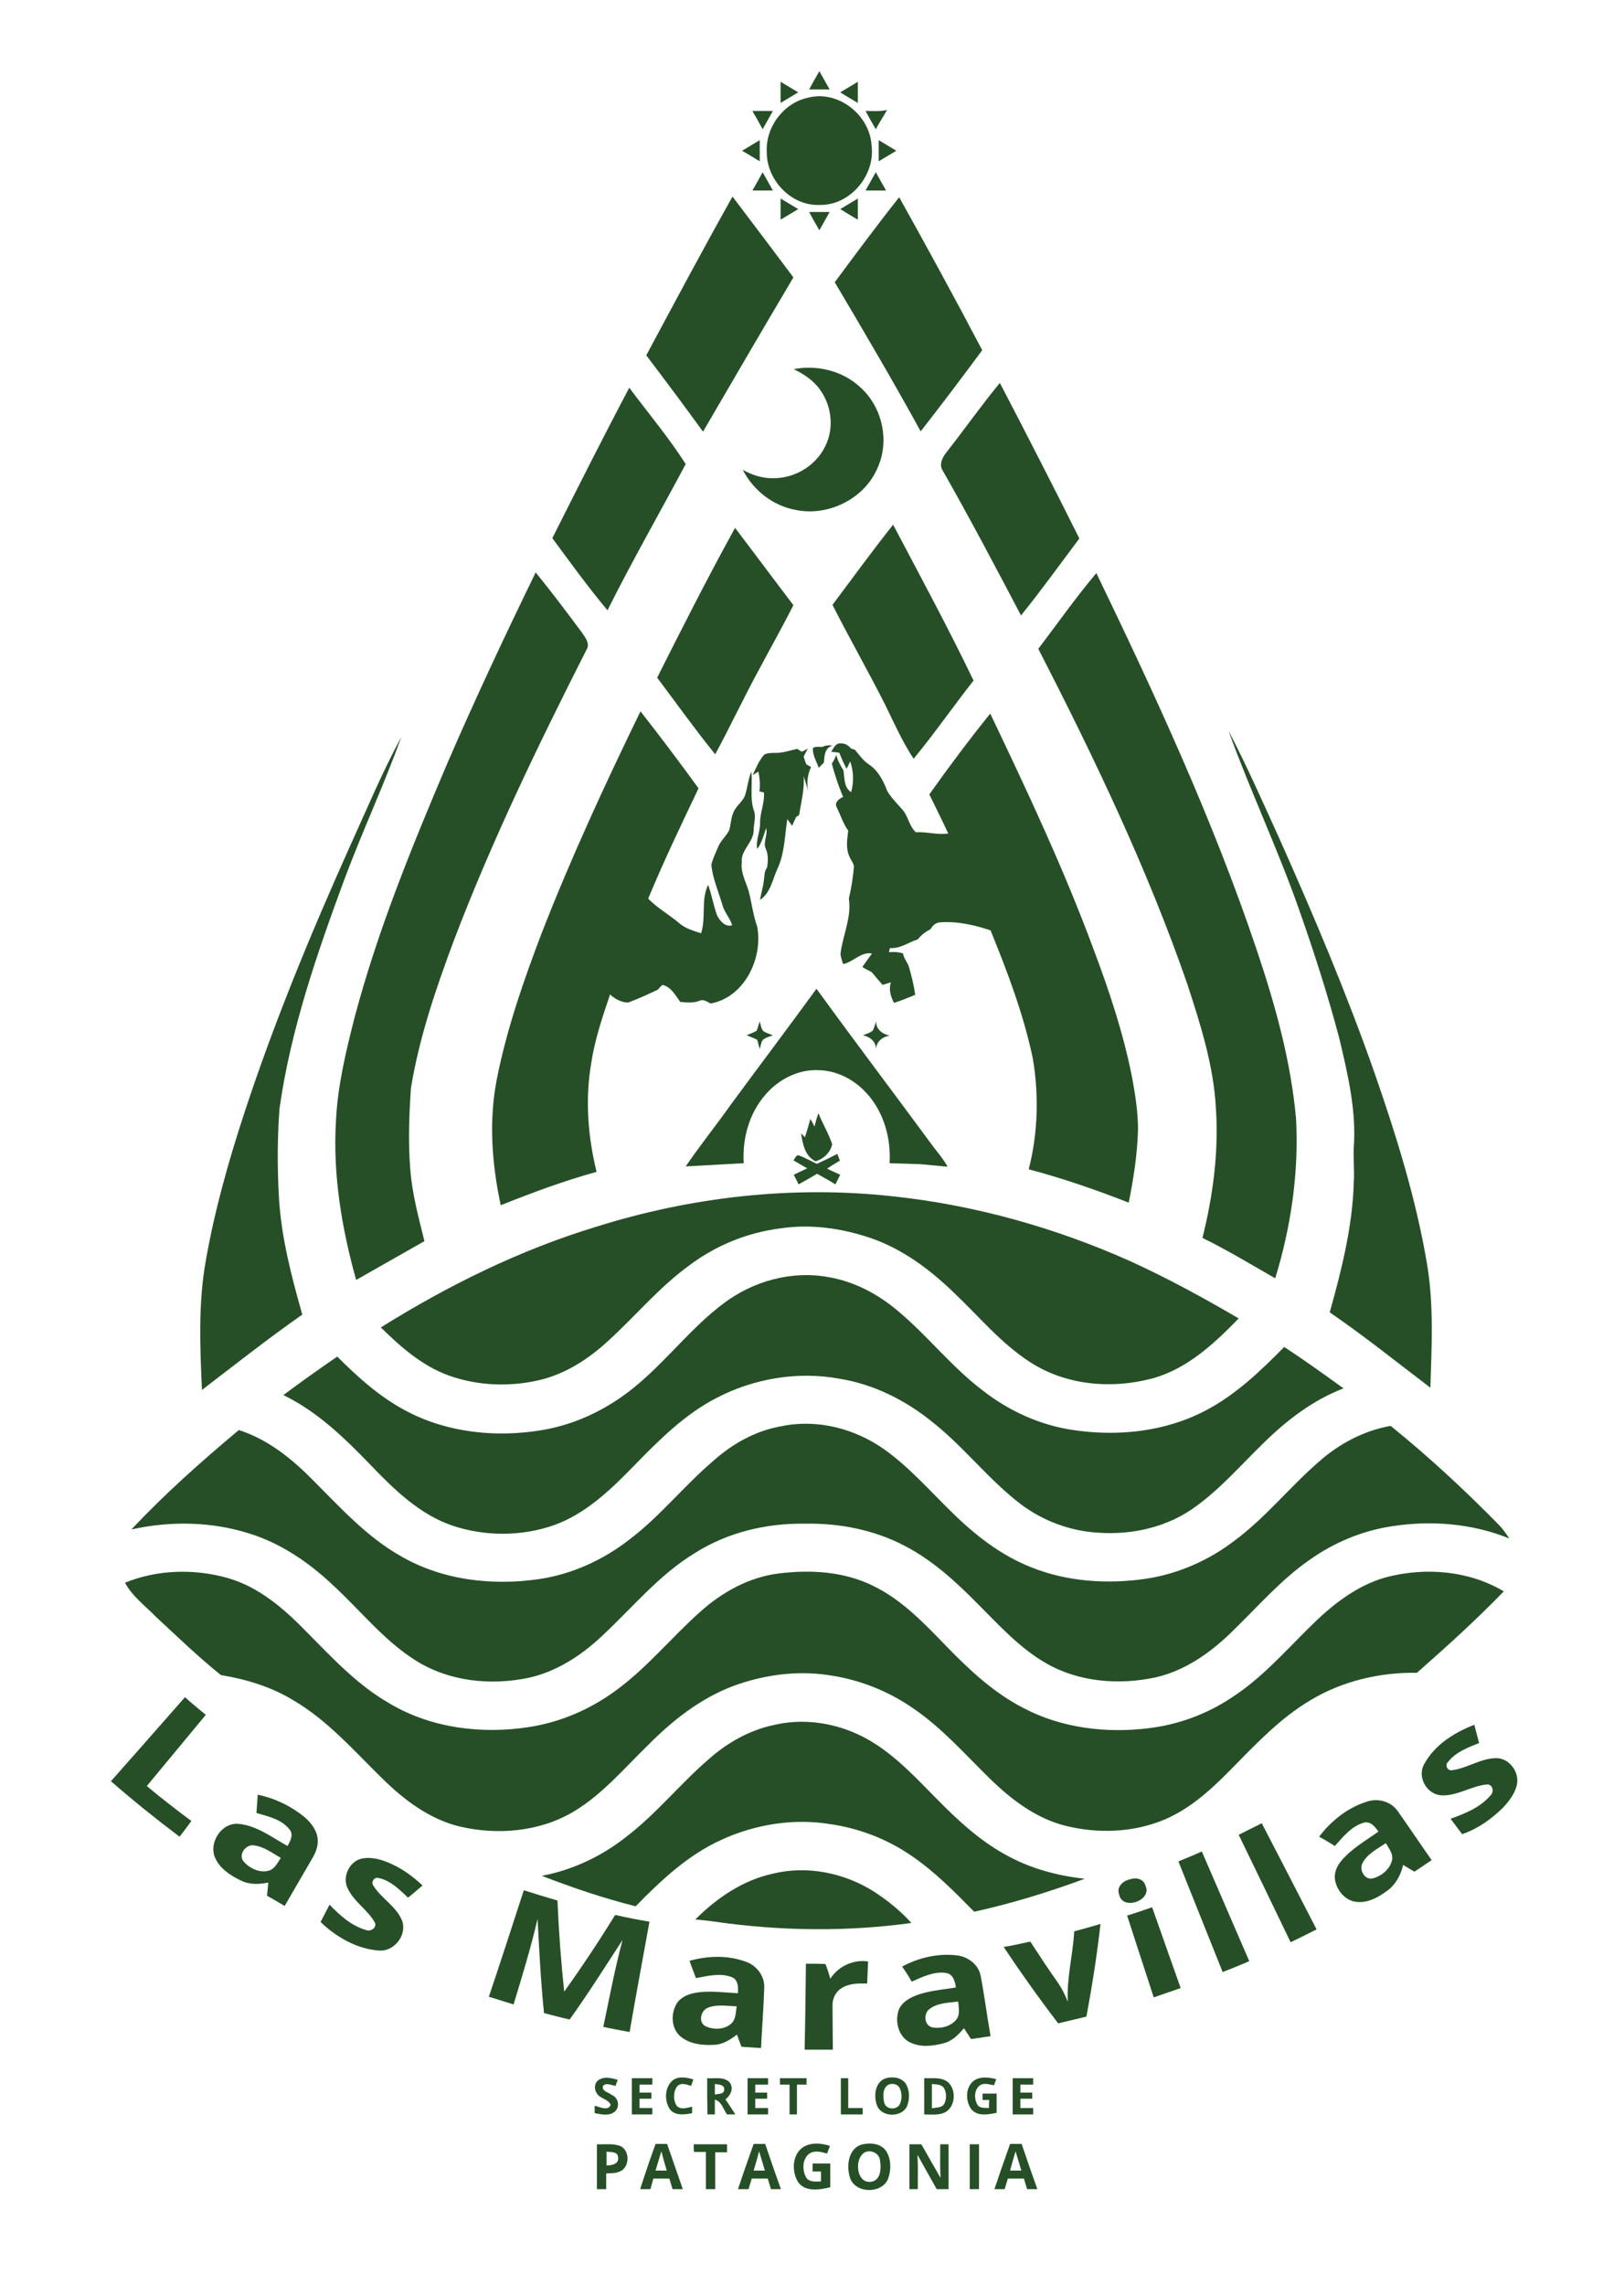<?xml version="1.0" encoding="UTF-8"?>
<svg enable-background="new 0 0 506.6 712.5" version="1.1" viewBox="0 0 506.6 712.5" xml:space="preserve" xmlns="http://www.w3.org/2000/svg">
<style type="text/css">
	.st0{fill:#264F27;}
</style>
	<path class="st0" d="m255.6 22.2c1.1 1.9 2.1 3.8 3.2 5.7h-6.4c1-1.9 2.1-3.8 3.2-5.7z"/>
	<path class="st0" d="m243.5 25.5c1.8 1.1 3.7 2.2 5.5 3.3-1.8 1.1-3.7 2.2-5.5 3.3v-6.6z"/>
	<path class="st0" d="m262.1 28.8c1.8-1.1 3.7-2.2 5.5-3.3v6.6c-1.9-1.1-3.7-2.2-5.5-3.3z"/>
	<path class="st0" d="m251.9 30.5c9.5-2.6 19.6 5.4 20 15.1 1.1 9.2-6.8 18.5-16.2 18.3-8.8 0.4-16.5-7.7-16.5-16.3-0.5-7.8 5.1-15.4 12.7-17.1z"/>
	<path class="st0" d="m234.7 34.6h6.4c-1.1 1.9-2.1 3.8-3.2 5.7-1-1.9-2.1-3.8-3.2-5.7z"/>
	<path class="st0" d="m270 34.6c2.2 0 4.5 0.2 6.7-0.3-1.1 2-2.4 3.9-3.5 6-1.1-1.9-2.2-3.8-3.2-5.7z"/>
	<path class="st0" d="m231.5 47c1.8-1.1 3.7-2.2 5.5-3.3v6.6c-1.8-1.1-3.6-2.2-5.5-3.3z"/>
	<path class="st0" d="m274.1 43.7c1.8 1.1 3.7 2.2 5.5 3.3-1.8 1.1-3.7 2.2-5.5 3.3v-6.6z"/>
	<path class="st0" d="m237.9 53.7c1.1 1.9 2.1 3.8 3.2 5.7h-6.4c1.1-1.9 2.2-3.8 3.2-5.7z"/>
	<path class="st0" d="m273.2 53.7c1.1 1.9 2.1 3.8 3.2 5.7h-6.4c1.1-1.9 2.1-3.8 3.2-5.7z"/>
	<path class="st0" d="m201.6 110.8c8.9-16.6 17.7-33.1 26.9-49.5 6.4 8.4 12.7 16.8 19 25.2-9.5 16-18.8 32-28.2 48.1-5.8-8-11.7-15.9-17.7-23.8z"/>
	<path class="st0" d="m262.1 65.2c1.8-1.1 3.7-2.2 5.5-3.3v6.6c-1.9-1.1-3.7-2.2-5.5-3.3z"/>
	<path class="st0" d="m260.4 88c6.6-8.9 13.2-17.8 20.1-26.5 8.8 15.8 17.5 31.7 25.9 47.7-6.3 8.5-12.7 17-19.2 25.3-8.6-15.7-17.7-31.1-26.8-46.5z"/>
	<path class="st0" d="m243.5 61.9c1.8 1.1 3.7 2.2 5.5 3.3-1.8 1.1-3.7 2.2-5.5 3.3v-6.6z"/>
	<path class="st0" d="m252.4 66.1h6.4c-1.1 1.9-2.1 3.8-3.2 5.7-1.1-1.9-2.2-3.8-3.2-5.7z"/>
	<path class="st0" d="m247.6 115.1c7.3-1.4 15.2 0.5 20.7 5.6 7 6.2 9.3 16.9 5.4 25.3-4.1 9.6-15.4 15.1-25.5 13-7.1-1.3-13.2-6.1-16.5-12.5 2.9 1.6 6.1 2.7 9.5 2.6 6.7 0.1 13.3-3.9 16.2-9.9 2.8-5.5 2.1-12.4-1.4-17.4-2-3-5.1-5.1-8.4-6.7z"/>
	<path class="st0" d="m295.5 140.7c5.5-7 10.7-14.4 16.4-21.3 8.4 16.1 16.7 32.3 24.8 48.5-6 8-11.9 16.2-18.2 24-8-15.2-16-30.4-24.5-45.3-1.2-2 0.2-4.3 1.5-5.9z"/>
	<path class="st0" d="m172.3 167.8c7.9-15.7 15.8-31.4 24-46.9 5.9 7.9 12.3 15.5 17.6 23.8-8.1 15.2-16.7 30.2-24.4 45.6-6.1-7.3-11.6-14.9-17.2-22.5z"/>
	<path class="st0" d="m278.6 163.6c8.5 16.1 17.2 32.2 25.1 48.6-6.3 8-12.2 16.5-18.7 24.4-3.5-5.3-6.1-11.2-8.9-16.9-5.3-10.5-11.1-20.6-16.4-31.1 6.2-8.3 12.4-16.8 18.9-25z"/>
	<path class="st0" d="m205 211.3c7.9-15.7 15.8-31.3 24.3-46.7 6.1 8 12.1 16.1 18.2 24.1-5.3 10.4-11.2 20.5-16.4 31-2.7 5.2-5.2 10.4-8 15.5-6.3-7.8-12.1-15.9-18.1-23.9z"/>
	<path class="st0" d="m139.5 238.1c8.7-20.1 18-39.9 27.6-59.6 5 6.1 9.7 12.4 14.4 18.7 1.1 1.6 2.7 3.6 1.4 5.5-15 29.6-29.5 59.5-41.3 90.5-5.6 15-10.8 30.2-13.4 46-0.6 8.5-0.9 17.1-0.2 25.6 0.6 7.6 2.6 14.9 4.4 22.2-7.1 4-14.2 8.1-21.3 12.1-4.5-16.1-7.3-32.8-6.3-49.5 0.5-11 3.1-21.7 5.8-32.3 7.2-27.2 17.9-53.3 28.9-79.2z"/>
	<path class="st0" d="m323.9 202.3c6-7.9 11.7-16 18.1-23.6 18.5 38.3 36.4 77 50 117.4 5.8 17.2 10.7 34.8 12.3 52.8 0.9 16.8-1.6 33.7-6.5 49.7-7.5-4.3-14.9-8.8-22.7-12.6 3.3-13.2 5.1-26.8 4.2-40.4-0.7-13.3-4.8-26.1-8.9-38.7-12.5-36.1-29.1-70.7-46.5-104.6z"/>
	<path class="st0" d="m199.8 221.8c6.2 7.9 12.2 15.9 18.1 24-5.4 11.4-10.9 22.8-15.7 34.4 2.8 2.9 6.4 4.9 9.5 7.5 2 1.8 4.5 2.5 7 3.3 1.6-4.9-0.1-10.4 2.2-15.1 1.1 3 1.6 6.2 2.7 9.3 0.8 1.8 2.6 4 4.8 3.3-0.7-2.3-2.5-4.1-3.1-6.5-1.2-4.1-3-8.1-3.4-12.4 0.5-2 1.4-3.8 2.2-5.7s2.5-3.2 3.4-5.1c0.5-1.8 0.5-3.7 1.3-5.5 0.8-2.1 3.1-3.4 3.7-5.6 0.7-2.3 0.9-4.8 1.9-7.1 0.4 4.1-0.6 8.5 0.9 12.5 0.5 1.9-0.2 3.9-0.2 5.9-0.1 3.7-4.1 6.1-3.7 9.9-0.4 3.1 1.2 5.9 2.1 8.8 1 3.7 1.4 7.6 2.7 11.2 1.9 9.9-4 22.1-14.5 24-1.1-0.5-2.3-1.5-3.6-0.8-1.9 0.7-3.9 0.5-5.9 0.3-1.5-2-2.9-4.8-5.6-5.3-0.5 0.5-1 1-1.4 1.5-3 1.4-6 2.8-9.2 4-2.2 0-4.1-1.1-5.7-2.5-2.4 7.1-4.8 14.2-5.9 21.6-1.9 11.2-1 22.7 1.7 33.7-10.2 2.8-20.1 6.5-29.9 10.4-2.8-13.1-3.8-26.7-1.1-39.9 3.1-15.4 8.3-30.3 13.9-45 9.2-23.6 19.8-46.5 30.8-69.1z"/>
	<path class="st0" d="m405.2 283.5c-6.6-18.8-15.2-36.9-22-55.7 5.8 11.1 10.8 22.5 16 33.9 10.7 24 20.9 48.1 29.6 72.9 6.8 19.6 13 39.4 16.4 59.8 2.1 12.7 1.4 25.5 1 38.3-10.4-7.9-20.6-16.1-31.4-23.5 3.7-13.2 7.1-26.7 7.5-40.4 0.3-4.2-0.3-8.4 0.1-12.6 0.5-11-2.1-21.8-4.6-32.4-3.6-13.6-7.9-27-12.6-40.3z"/>
	<path class="st0" d="m109.2 263.8c5.2-11.4 10-23 16-34-5.4 14.9-12.1 29.3-17.7 44.2-8.6 23.3-16.8 46.9-20.3 71.6-0.7 9.2-0.7 18.4-0.2 27.6 0.7 12.5 3.9 24.7 7.3 36.7-10.7 7.5-21 15.6-31.3 23.5-0.6-13.4-1.2-27 1.2-40.3 2.7-15.5 7-30.7 11.9-45.7 9.3-28.4 20.8-56.2 33.1-83.6z"/>
	<path class="st0" d="m253.6 233.2c0.9-0.5 1.9-0.3 2.9-0.3 1-0.5 2.1-0.6 3.2-0.4-2.5 0.7-2.5 3.2-2.7 5.3l-1.6 1.6c-0.7-2-2-4-1.8-6.2z"/>
	<path class="st0" d="m243.2 234.7c1.9-0.2 3.6-0.8 5.5-1.2 0.5 0.3 0.9 0.6 1.4 0.9 0.5-0.2 1.4-0.7 1.9-1-0.4 0.8-0.9 1.7-1.3 2.5 0.2 0.8 0.5 1.6 0.8 2.4 0.4 0.2 1.2 0.7 1.5 0.9-1.1 2.3-1.4 4.9-0.9 7.5-0.4-1.6-0.9-3.1-1.4-4.7 0.3 4.1-0.8 8.1-1.4 12.1-0.3 0.2-0.7 0.5-1 0.7l-1.2 2.7-1.5-2.1c-0.8 5.1-0.8 10.3-2.9 15.1-1.7 3.5-2.2 7.8-5.6 10.1 0.3-2.1 1-4.1 1.2-6.2 0.2-1.3 0.1-2.8 1-3.9 0.3-2 0.4-4-0.4-5.8-1-2.1 0.7-4.3 0.1-6.5-0.8 2.2-1.3 4.6-2.8 6.5-0.5-2.8 1-5.4 0.9-8.2 0-3.2 1.5-6.3 1.2-9.4-0.4-0.1-1.1-0.3-1.4-0.3 0.3-2.1 0.1-4.1-0.3-6.2-0.5 0.3-1.4 0.8-1.8 1.1 1-2.2 2-4.6 3.6-6.4 1.5-0.8 3.2-0.4 4.8-0.6z"/>
	<path class="st0" d="m295.6 363.8l-8.4-0.8-9.7-0.3c0.4-7-1.3-14.1-5.5-19.8-3.8-5.2-9.8-9-16.4-9.2-6.4-0.4-12.7 2.8-16.8 7.6-5.1 5.8-7.3 13.8-6.8 21.4l-18.1 1c4.5-6.6 9.5-12.8 14.1-19.3 8.9-12.1 17.9-24 26.7-36.1 11.9 16.4 24.1 32.5 36.1 48.8 1.7 2.3 3.5 4.3 4.8 6.7z"/>
	<path class="st0" d="m237 318.5c0.3 1 0.4 2.2 1.1 3 0.9 0.6 2 0.9 3 1.3-1 0.4-2.1 0.7-3 1.3-0.7 0.8-0.8 2-1.1 3-0.3-1-0.5-1.9-0.8-2.9-1.1-0.5-2.2-1-3.3-1.4 1.1-0.5 2.3-0.8 3.2-1.5 0.3-0.9 0.6-1.9 0.9-2.8z"/>
	<path class="st0" d="m272.3 321.3c0.4-0.9 0.7-1.9 1-2.8 0 2.5 1.9 3.9 4.2 4.4-2.2 0.4-4.1 1.8-4.2 4.2-0.1-2.4-1.9-3.8-4.1-4.3 1-0.4 2.2-0.7 3.1-1.5z"/>
	<path class="st0" d="m254.1 351.3c0.3-1.4 0.7-2.8 1.2-4.2 1.3 3.3 3.2 6.3 4.3 9.7-0.6 2.6-2.7 4.6-5.2 5.3-3.3-1.6-4-5.4-4.5-8.7l1.2 1.2c0.6-1.9 1.2-3.8 1.7-5.7 0.5 0.8 0.9 1.6 1.3 2.4z"/>
	<path class="st0" d="m261.2 359.8c0.3 0.7 0.5 1.4 0.8 2.1-1.4 0.8-2.7 1.6-4 2.5 1.3 0.6 2.7 1.3 4.1 1.9l-1.5 3c-1.9-1.2-3.8-2.2-5.7-3.3-1.9 1.1-3.8 2.2-5.8 3.3-0.4-1-1-2-1.5-3 1.4-0.7 2.8-1.3 4.2-2-1.4-0.8-2.9-1.7-4.3-2.5 0.5-0.5 0.7-1.5 1.5-1.6 2 0.7 3.9 1.8 5.8 2.7 2.2-1 4.3-2 6.4-3.1z"/>
	<path class="st0" d="m275.3 307.1l2.6-0.8c-0.7 2.2-0.1 4.4 1 6.4 2.2-0.7 4.4-1.6 6.6-2.5-0.4-2.9-1.1-5.7-1.9-8.5-0.4-1.6-1.7-2.8-1.9-4.4-1.4-0.5-2.9-0.5-4.4-0.4 0.1-0.3 0.2-0.9 0.3-1.3 3.2 0.3 5.8-1.8 8.7-2.7 1.1-1.4 2.5-2.4 4-3.2 0.6-1.1 1.7-2.1 3-2.1 5.3-0.4 10.6 0.8 15.7 2.5 5.3 13 10.3 26.2 13.2 40 1.9 11.4 1.6 23.3-1.3 34.5 10.6 2.8 21 6.4 31.2 10.4 1.5-7.5 2.7-15.1 2.9-22.8 0-5.6-0.9-11.1-1.9-16.5-2.7-13.6-7.1-26.8-12-39.8-9.3-25.1-20.7-49.3-32.2-73.4-6.6 8.2-12.9 16.6-19 25.2 2 4.1 4 8.1 5.9 12.2-3.4 0.5-6.7-0.6-10.1-0.4-2-1.8-2.3-4.6-3.9-6.7-1.7-2-3.6-3.8-5-6.1-1.2-3.1-2.8-6.4-5.7-8.3-1.8-1.2-3-2.9-4.4-4.6-0.3-0.1-0.9-0.3-1.2-0.4-0.8-0.9-1.9-1.7-3.2-1.6-1.6-0.2-2.3 1.5-3 2.6 0.8 0.1 1.7 0.2 2.5 0.3 0.7 1.7 1.4 3.4 2.3 5 0.4-0.8 0.8-1.5 1.1-2.3 1.1 3.1 1.2 6.4 0.3 9.6-2.3-1.5-2-4.4-2.4-6.8-0.9-1.5-1.8-3-2.2-4.8-0.4 0.9-0.8 1.8-1.4 2.7 0.9 3.6 2.1 7 3.5 10.4-1.2 0.5-2.8 1.7-2 3.2 1.2 2.4 2 5.1 3.6 7.3-0.3 2.6-0.8 5.4 0.3 7.9 0.4 1.1 1.3 2.1 1.5 3.2-0.3 3.4-0.8 6.7-1.6 10.1 0.9 5.9-1.9 11.4-2.6 17.1 0 1.1 0.5 2.2 0.8 3.3 3.2-0.6 5.5-3.9 9-3.3l-3 4.2c0.9 0.6 1.9 1.1 2.9 1.6"/>
	<path class="st0" d="m185.7 382.6c29.8-9.4 61.5-13 92.6-9.6 25.7 2.7 50.9 9.8 74.4 20.3 11.6 5.3 22.8 11.4 33.7 17.8-7.6 7.8-16 15.7-26.9 18.7-12.7 3.4-27 2.2-38.2-5.1-9-5.8-15.8-14.1-23.5-21.4-7.6-7.4-16.3-13.9-26.3-17.3-8.9-3-18.5-4.4-27.9-3-10.5 1.3-20.5 5.4-28.9 11.8-9.3 6.8-16.7 15.8-25.2 23.5-5.9 5.4-12.8 9.9-20.7 11.9-9.4 2.3-19.6 2-28.8-1.3-8.3-3-15-8.9-21.2-15 21-13.1 43.3-24.1 66.9-31.3z"/>
	<path class="st0" d="m225.6 406.5c9.2-7 21.3-10.4 32.7-8.3 8 1.3 15.4 5.2 21.6 10.4 9.4 7.8 16.9 17.6 26.7 25 8.2 6.4 17.9 10.8 28.2 12.3 14 2.1 28.9 0.5 41.5-6.2 9.3-4.9 17-12.3 24.3-19.7 6.3 4.1 12.4 8.5 18.5 12.9-9.6 3.7-17.8 10-25.1 17.2-6.8 6.6-13.1 13.9-20.8 19.5-8.7 6.5-19.9 9.1-30.7 8.3-8.7-0.5-17.2-3.7-24.1-8.9-10.1-7.7-17.8-18-27.8-25.8-8.3-6.7-18.2-11.6-28.7-13.3-13-2.4-26.7-0.1-38.4 6-9.9 5.1-17.9 13.1-25.6 21-7.3 7.5-15.1 15.1-25.2 18.7-10.1 3.5-21.4 3.5-31.6 0.1-10.2-3.5-18.1-11.2-25.4-18.8-8.1-8.4-16.6-16.7-27.3-21.9 5.5-4.1 11.1-8.1 16.8-12 6.5 6.5 13.5 12.8 21.8 17.1 12.8 6.7 28 8.2 42.2 5.8 11.3-1.9 21.8-7.3 30.4-14.8 9.1-7.8 16.4-17.4 26-24.6z"/>
	<path class="st0" d="m243.8 444.7c11.1-2.3 22.8 0.7 32 7.2 7.9 5.6 14.3 13 21.2 19.7 7.2 7.1 15.3 13.4 24.7 17.1 11.2 4.5 23.7 5.3 35.6 3.6 10.1-1.5 19.7-5.7 27.8-11.9 9.7-7.2 17.2-16.7 26.3-24.6 6.3-5.6 14-9.7 22.4-11.2 11.9 9.6 23.1 20 33.8 30.9 1.2 1.2 2.2 2.7 3.2 4.2-11.6-4.7-24.4-5.7-36.6-3.8-9.3 1.4-18.1 5.1-25.7 10.5-8.8 6.1-15.8 14.2-23.5 21.7-6.8 6.8-14.9 12.7-24.4 14.9-11.5 2.5-24.1 1.5-34.3-4.4-8.2-4.7-14.6-11.8-21.3-18.5-6.8-6.9-14.1-13.6-22.8-18.1-9.5-5-20.4-7.1-31-6.9-12.1-0.2-24.3 2.7-34.5 9.2-11.2 6.8-19.5 17.1-29 25.9-6.5 6.1-14.2 11.1-23 13-11.7 2.4-24.5 1.1-34.8-5.3-10-6.2-17.4-15.7-26-23.6-7.4-7-16.1-13-26-16.1-11.9-3.8-24.8-4-36.9-1.3 10.4-11.1 21.8-21.2 33.5-31 9.1 2.9 16.6 9 23.2 15.7 8.5 8.5 16.7 17.6 27.3 23.6 12.9 7.5 28.4 9.3 43 7.2 10.4-1.5 20.2-6 28.4-12.4 9.5-7.2 16.9-16.6 25.9-24.3 6.1-5.5 13.4-9.6 21.5-11z"/>
	<path class="st0" d="m39 493.5c10.1-4.1 21.5-4.4 31.9-1.5 9.9 2.8 17.8 9.7 24.8 16.9 8 8.1 15.9 16.6 25.9 22.3 13 7.7 28.8 9.6 43.5 7.3 9.7-1.5 19-5.5 26.9-11.3 9.8-7.1 17.4-16.6 26.4-24.6 6.9-6.2 15.4-10.9 24.7-12 9.8-1.2 20.1-0.6 29.1 3.8 9.2 4.4 16.2 11.9 23.2 19.1 7.1 7.3 14.7 14.4 23.9 19.1 11.8 6.2 25.6 7.9 38.8 6.3 9.4-1.1 18.4-4.4 26.3-9.7 9.1-5.9 16.3-14.1 24-21.7 6.8-6.8 14.6-13.1 24-15.7 12.2-3.2 25.8-2.1 36.7 4.4-8.6 8.9-17.8 17.2-27.1 25.4-11.6-0.2-23.4 2.6-33.3 8.6-9.6 5.7-17.3 14-25.1 21.9-6.3 6.4-13.2 12.6-21.7 15.8-9.2 3.5-19.5 3.8-29.1 1.5-9.3-2.2-17.1-8.1-23.8-14.6-7.8-7.6-15-15.9-24.1-22.1-7.9-5.5-17.1-9.1-26.6-10.4-10-1.5-20.4 0-29.8 3.5-10.2 3.9-18.9 10.8-26.5 18.5-7.4 7.2-14.2 15.3-23.1 20.6-10.6 6.3-23.8 7.4-35.6 4.6-9.4-2.3-17.3-8.3-24.1-15-8.8-8.6-17-18.1-27.8-24.4-6.9-4.2-14.7-6.5-22.5-7.8-7.1-5.7-13.6-12-20.3-18.2-3.4-3.5-7.4-6.4-9.6-10.6z"/>
	<path class="st0" d="m57.7 529.2c2.1 1.9 4.3 3.7 6.5 5.5-6.1 7.4-12.3 14.8-18.4 22.2 4.5 3.8 9.2 7.4 13.9 10.9-1.2 1.6-2.4 3.3-3.7 4.9-7.3-5.5-14.5-11.3-21.4-17.3 7.7-8.7 15.4-17.4 23.1-26.2z"/>
	<path class="st0" d="m241.7 537.8c10.8-2.5 22.5 0.1 31.7 6.2 7 4.6 12.7 10.7 18.5 16.6 6.5 6.6 13.3 13 21.4 17.5 7.7 4.4 16.4 6.8 25.1 7.7-11.3 4.2-22.8 7.7-34.5 10.3-6.1-6.2-12.3-12.5-19.5-17.4-7.5-5.2-16.3-8.6-25.3-9.9-11.4-1.9-23.4 0-33.9 4.8-10.5 4.7-19 12.7-26.9 20.8-10-2.5-19.7-5.8-29.3-9.5 9.6-1.8 18.7-6.1 26.4-12.2 9.3-7.1 16.7-16.4 25.5-24 5.9-5.3 13-9.3 20.8-10.9z"/>
	<path class="st0" d="m444.3 550c3.3-6 9.4-9.8 15.6-12.2l1.5 5.7c-3.5 1.4-7.3 2.8-9.7 5.9-1 0.9-0.3 2.6 1 2.6 4.8-0.5 9-3.7 13.9-3.8 4.1-0.1 7.4 4.2 6.6 8.2-0.6 2.9-2.5 5.3-4.5 7.4-3.6 3.5-7.8 6.5-12.6 8.1-1.2-1.6-2.4-3.2-3.6-4.8 4.5-1.6 9.2-3.5 12.4-7.2 1.2-1.1 0.9-3.4-0.9-3.5-5 0.4-9.4 3.7-14.5 3.4-4.6-0.4-7.5-5.9-5.2-9.8z"/>
		<path class="st0" d="m80 565.3c0.1-1.9 0.3-3.8 0.4-5.7 5.3 1.1 10.3 3.5 14.5 6.9 2.1 1.8 4 4.2 4.2 7 0.2 2.1-0.6 4.1-1.6 5.8-2.9 5-5.8 10-8.7 15-1.8-1.1-3.6-2.1-5.5-3.2 0.1-1.4 0.3-2.7 0.4-4.1-2.9 0.6-6 0.7-8.7-0.7-3.1-1.5-6.3-3.6-7.8-6.8-2.3-4.7 1.8-11.3 7.2-10.8 5.7 0.5 10.4 4.2 15.3 6.9 0.9-1.6 2-3.7 0.5-5.3-2.4-3-6.5-3.9-10.2-5zm-4.1 15c1.8 2.2 5 3.8 7.9 3 1.9-0.5 2.8-2.5 3.8-4-2.7-1.5-5.2-3.5-8.4-3.9-2.4-0.4-4.9 2.7-3.3 4.9z"/>
		<path class="st0" d="m411.5 572.7c3.7-4.9 8.8-9 14.8-10.9 3.4-1.2 7.5-0.2 9.7 2.9 3.6 5.1 7 10.2 10.6 15.3-1.8 1.2-3.5 2.4-5.4 3.6-1.2-0.7-2.3-1.4-3.5-2.1-0.7 3.1-2.3 6.1-4.9 8-2.8 2.1-6.2 4-9.8 3.5-3.4-0.4-5.9-3.5-6.5-6.6-0.5-2.4 0.6-4.7 2.1-6.4 3.2-3.7 7.5-6.1 11.4-8.9-1-1.4-2.4-3.3-4.5-2.8-3.9 1.1-6.5 4.4-9.1 7.3-1.6-1-3.2-2-4.9-2.9zm13.5 8.3c-1.1 2 0.7 5.3 3.2 4.7 2.8-0.7 5.6-3 6.1-6 0.2-1.9-1.1-3.4-2-5-2.6 1.8-5.8 3.3-7.3 6.3z"/>
	<path class="st0" d="m386.4 572.1l7.2-3.6c5.7 11 11.4 22 17.1 33.1-2.7 1.4-5.4 2.7-8.1 4-5.4-11.2-10.8-22.4-16.2-33.5z"/>
	<path class="st0" d="m367.6 580.4c2.5-1 4.9-2 7.3-3.1 4.9 11.4 9.9 22.8 14.8 34.2-2.7 1.2-5.5 2.3-8.3 3.4l-13.8-34.5z"/>
	<path class="st0" d="m108.4 588.7c-1.7-3.6 0.7-8.5 4.6-9.2 3.1-0.6 6.3 0.4 9.1 1.7 3.6 1.6 6.8 4 9.7 6.7-1.5 1.3-3 2.6-4.5 3.8-2.7-2.5-5.4-5.3-9.1-6.1-1.4-0.5-2.6 1.2-1.7 2.4 2.5 4 7.1 6.4 8.9 10.8 1.7 4.5-2.4 9.8-7.2 9.4-6.9-0.5-13.3-4.2-18.2-8.9 0.9-1.8 1.9-3.6 2.8-5.4 3.2 3.3 6.8 6.6 11.4 7.9 1.5 0.6 3.5-0.8 2.7-2.4-2.2-3.9-6.5-6.4-8.5-10.7z"/>
	<path class="st0" d="m241.2 584.2c10.7-2.6 22.2-0.2 31.4 5.6 4.3 2.8 8.3 6 11.7 9.8-20.3 2.8-41 2.5-61.3-0.4-2-0.3-4.1-0.5-6.1-0.7 6.7-6.7 14.9-12.3 24.3-14.3z"/>
	<path class="st0" d="m352.5 586c1.8-0.7 4.2-0.2 4.8 1.9 2.3 4.7-7.2 8-8.2 2.8-0.9-2.4 1.3-4.3 3.4-4.7z"/>
	<path class="st0" d="m163.4 589.4c3.5 1.1 7 2.2 10.5 3.2 0.4 9.5 1.1 19 2.1 28.4 5.6-7.8 10.9-15.8 15.9-23.9 3.6 0.8 7.1 1.5 10.7 2.1-2.1 11.5-4.2 22.9-6.2 34.4-2.7-0.5-5.5-1-8.2-1.6 1.9-9.1 3.6-18.1 6-27.1-5.4 8.3-10.7 16.7-16.5 24.8-2.7-0.6-5.3-1.3-8-2-1-9.8-1.5-19.6-2-29.4-2.1 9-4.8 17.9-7.5 26.7-2.6-0.8-5.1-1.6-7.7-2.4 3.7-11 7.3-22.1 10.9-33.2z"/>
	<path class="st0" d="m351.6 597.3c2.6-0.8 5.2-1.7 7.8-2.6 3 8.4 5.9 16.8 8.9 25.2-2.8 1-5.6 1.9-8.4 2.9-2.8-8.5-5.5-17-8.3-25.5z"/>
	<path class="st0" d="m335.1 602.2c2.7-0.7 5.5-1.5 8.2-2.3-1.1 9.7-2.6 19.3-4.4 28.9-2.9 0.7-5.9 1.4-8.8 2.1-5.9-7.7-11.6-15.7-17-23.8 2.8-0.5 5.6-1.1 8.3-1.7 2.8 4.3 5.6 8.6 8.6 12.8 1.3 1.9 2.3 3.9 3.1 6-0.4-7.4 1.6-14.7 2-22z"/>
		<path class="st0" d="m281.4 613.2c5.2-2.8 11.2-4.2 17.1-3.5 3.4 0.4 6.7 2.8 7.4 6.3 1.2 6.3 2 12.6 3.1 18.9-2 0.3-4 0.6-6.1 0.9-0.8-1.2-1.5-2.3-2.2-3.4-1.6 1.9-3.5 3.9-6 4.6-3.5 1-7.5 1.5-10.9-0.2s-4.6-6.1-3.6-9.6c0.6-2.2 2.6-3.7 4.6-4.6 4.2-1.9 8.9-2.1 13.4-2.9-0.3-1.8-0.8-4.1-3-4.5-3.8-0.6-7.4 1.2-10.8 2.7-0.9-1.6-1.9-3.2-3-4.7zm8.6 13.2c-1.9 1.3-1.8 4.9 0.6 5.7 2.7 0.6 6.1-0.2 7.8-2.5 1.2-1.6 0.6-3.7 0.5-5.5-3.1 0.4-6.4 0.4-8.9 2.3z"/>
		<path class="st0" d="m215.1 611.4c5.7-1.6 12-1.8 17.6 0.3 3.4 1.2 5.9 4.5 5.7 8.2-0.2 6.2-0.7 12.5-1 18.7-2-0.1-4.1-0.3-6.1-0.4-0.5-1.3-1-2.6-1.4-3.8-2.1 1.6-4.4 3.1-7.1 3.2-3.6 0.2-7.6-0.2-10.5-2.6s-3.1-7-1.3-10.1c1.2-2.1 3.6-3.1 5.8-3.5 4.4-0.8 8.9-0.1 13.4 0.1 0.1-1.8 0.1-4.2-1.9-5-3.6-1.4-7.5-0.4-11.2 0.3-0.7-1.9-1.4-3.6-2-5.4zm5.8 14.6c-2.3 0.8-3.2 4.6-0.8 5.8 2.6 1.2 6.1 1.1 8.2-1 1.3-1.4 1.2-3.4 1.5-5.2-3-0.1-6.1-0.7-8.9 0.4z"/>
	<path class="st0" d="m259 617c2.5-3.9 7.2-6.1 11.8-5.4l-0.3 6.9c-2.7-0.1-5.7-0.1-8.1 1.5-1.7 1.1-2.7 3.1-2.7 5.1 0 4.7 0.1 9.3 0.1 14h-8.8c0.2-8.9 0.3-17.8 0.4-26.8 2 0 4.1 0 6.1 0.1 0.6 1.5 1.1 3.1 1.5 4.6z"/>
	<path class="st0" d="m187 648.4c1.8-1 3.8-0.4 5.7 0.1-0.2 0.5-0.5 1.4-0.7 1.9-1.3-0.2-2.9-1.1-3.9 0-0.5 1.7 1.8 2 2.7 2.8 2.1 0.8 2.7 3.7 1 5.2s-4.2 0.9-6.3 0.5v-2.3c1.5 0.3 4.2 1.8 5-0.3-0.8-1.9-3.5-1.9-4.4-3.7-0.9-1.4-0.6-3.4 0.9-4.2z"/>
	<path class="st0" d="m197.1 648h6.4v2h-4v2.5h3.7v1.9h-3.7v2.9h4v2h-6.4v-11.3z"/>
	<path class="st0" d="m209.5 649c1.8-1.8 4.6-1.3 6.8-0.6-0.2 0.6-0.5 1.3-0.7 2-1.4-0.4-3.2-1.2-4.4 0.2-1.2 1.6-1.2 4-0.3 5.7 1.1 1.8 3.4 0.9 5 0.6v2c-2.3 0.5-5.4 0.9-7-1.3-1.6-2.5-1.6-6.4 0.6-8.6z"/>
	<path class="st0" d="m233.2 648h6.4v2h-4v2.5h3.7v1.9h-3.7v2.9h4v2h-6.4v-11.3z"/>
	<path class="st0" d="m262.3 648h2.3v9.3h4.5v2h-6.8v-11.3z"/>
		<path class="st0" d="m276.4 648c2.2-0.6 4.9-0.2 6.2 1.8 1.2 2 1.2 4.6 0.4 6.8-1.6 3.8-8.2 3.7-9.5-0.3-1-2.9-0.5-7.3 2.9-8.3zm0.8 2c-1.9 1-1.8 3.6-1.4 5.5 0.4 2.3 3.9 2.6 4.9 0.6 0.7-1.6 0.7-3.4 0-4.9-0.6-1.4-2.3-1.7-3.5-1.2z"/>
		<path class="st0" d="m288.3 648c2.6 0.1 5.8-0.5 7.8 1.6 2.3 2.6 1.8 7.7-1.6 9.2-2 0.8-4.1 0.5-6.2 0.5v-11.3zm2.4 1.8v7.6c1.3-0.3 3-0.1 3.8-1.3 0.8-1.4 0.8-3.4 0.1-4.8-0.8-1.5-2.6-1.3-3.9-1.5z"/>
	<path class="st0" d="m303.4 649.1c2-1.8 5-1.4 7.4-0.8-0.3 0.6-0.5 1.3-0.7 1.9-1.4-0.2-2.9-0.8-4.2-0.1-2 1.2-2.1 4.1-1.1 6 0.7 1.4 2.4 1.1 3.7 1.2 0-0.8 0-1.7 0.1-2.5h-2.1v-2h4.4v6c-2.6 0.5-5.8 1.2-7.8-1-1.9-2.4-2-6.5 0.3-8.7z"/>
	<path class="st0" d="m315.9 648h6.4v2h-4v2.5h3.7v1.9h-3.7v2.9h4v2h-6.4v-11.3z"/>
		<path class="st0" d="m220.6 648c2.3 0.2 5.2-0.6 7 1.3 1.4 1.8 0.3 4.1-1.3 5.3 1 1.5 2.1 3.1 3.1 4.7h-2.6c-1.2-1.6-1.7-4.1-3.8-4.6v4.6h-2.3c-0.1-3.8-0.1-7.6-0.1-11.3zm2.4 1.8v3.3c1-0.3 2.9 0 2.9-1.5 0.2-1.7-1.9-1.6-2.9-1.8z"/>
	<path class="st0" d="m243.3 648h8.3v2h-3v9.3h-2.3v-9.3h-3v-2z"/>
	<path class="st0" d="m250.1 669.8c2.5-1.9 6-1.6 8.8-0.7-0.2 0.6-0.7 1.8-0.9 2.4-1.8-0.5-3.8-1.1-5.5 0-2.3 1.7-2.3 5.2-1 7.5 1 1.5 3 1.2 4.6 1.2v-3.1h-2.6v-2.5h5.5v7.4c-3.3 0.8-7.9 1.6-10.1-1.7-1.9-3.2-1.8-8 1.2-10.5z"/>
		<path class="st0" d="m269.2 668.6c2.6-0.6 6-0.1 7.4 2.4 1.4 2.4 1.4 5.6 0.5 8.2-1.8 4.9-10.1 4.9-11.9 0-1.3-3.8-0.6-9.6 4-10.6zm0.6 2.5c-3.6 2-2.6 10.4 2.4 9.1 2.7-0.8 2.7-4.4 2.3-6.7-0.3-2.1-2.8-3.3-4.7-2.4z"/>
	<path class="st0" d="m283.7 668.6h3.7l6 10.5c-0.2-3.5-0.1-7-0.1-10.5h2.6v14h-3.7c-2-3.6-4-7.1-6-10.7 0.2 3.6 0.1 7.1 0.1 10.7h-2.6v-14z"/>
		<path class="st0" d="m186.2 668.6c2.4 0.1 4.9-0.3 7.2 0.5 3.2 1.3 3.1 6.8-0.1 8-1.3 0.6-2.8 0.5-4.2 0.6v4.9h-2.9v-14zm3 2.3v4.3c1.6 0 4-0.4 3.6-2.6-0.1-1.8-2.3-1.5-3.6-1.7z"/>
		<path class="st0" d="m204.5 668.5h3.6c1.6 4.7 3.3 9.4 4.9 14.1h-3.2c-0.3-1.1-0.7-2.2-1-3.3h-5l-0.9 3.3h-3.2c1.5-4.7 3.1-9.4 4.8-14.1zm1.8 2.3l-1.8 6h3.5c-0.6-2-1.2-4-1.7-6z"/>
	<path class="st0" d="m216.4 668.6h10.4v2.5h-3.7v11.5h-2.9v-11.6h-3.7c-0.1-0.6-0.1-1.8-0.1-2.4z"/>
		<path class="st0" d="m230.2 682.6c1.6-4.7 3.2-9.4 4.9-14.1h3.6c1.6 4.7 3.2 9.4 4.9 14.1h-3.1c-0.3-1.1-0.7-2.2-1-3.3h-5c-0.3 1.1-0.7 2.2-1 3.3h-3.3zm4.9-5.8h3.5l-1.8-6c-0.5 2-1.1 4-1.7 6z"/>
	<path class="st0" d="m302.5 668.6h2.9v14h-2.9v-14z"/>
		<path class="st0" d="m310.2 682.6c1.6-4.7 3.2-9.4 4.9-14.1h3.6c1.6 4.7 3.2 9.4 4.9 14.1h-3.2c-0.3-1.1-0.7-2.2-1-3.3h-5c-0.3 1.1-0.7 2.2-1 3.3h-3.2zm6.6-11.8c-0.6 2-1.2 4-1.7 6h3.5l-1.8-6z"/>
</svg>
